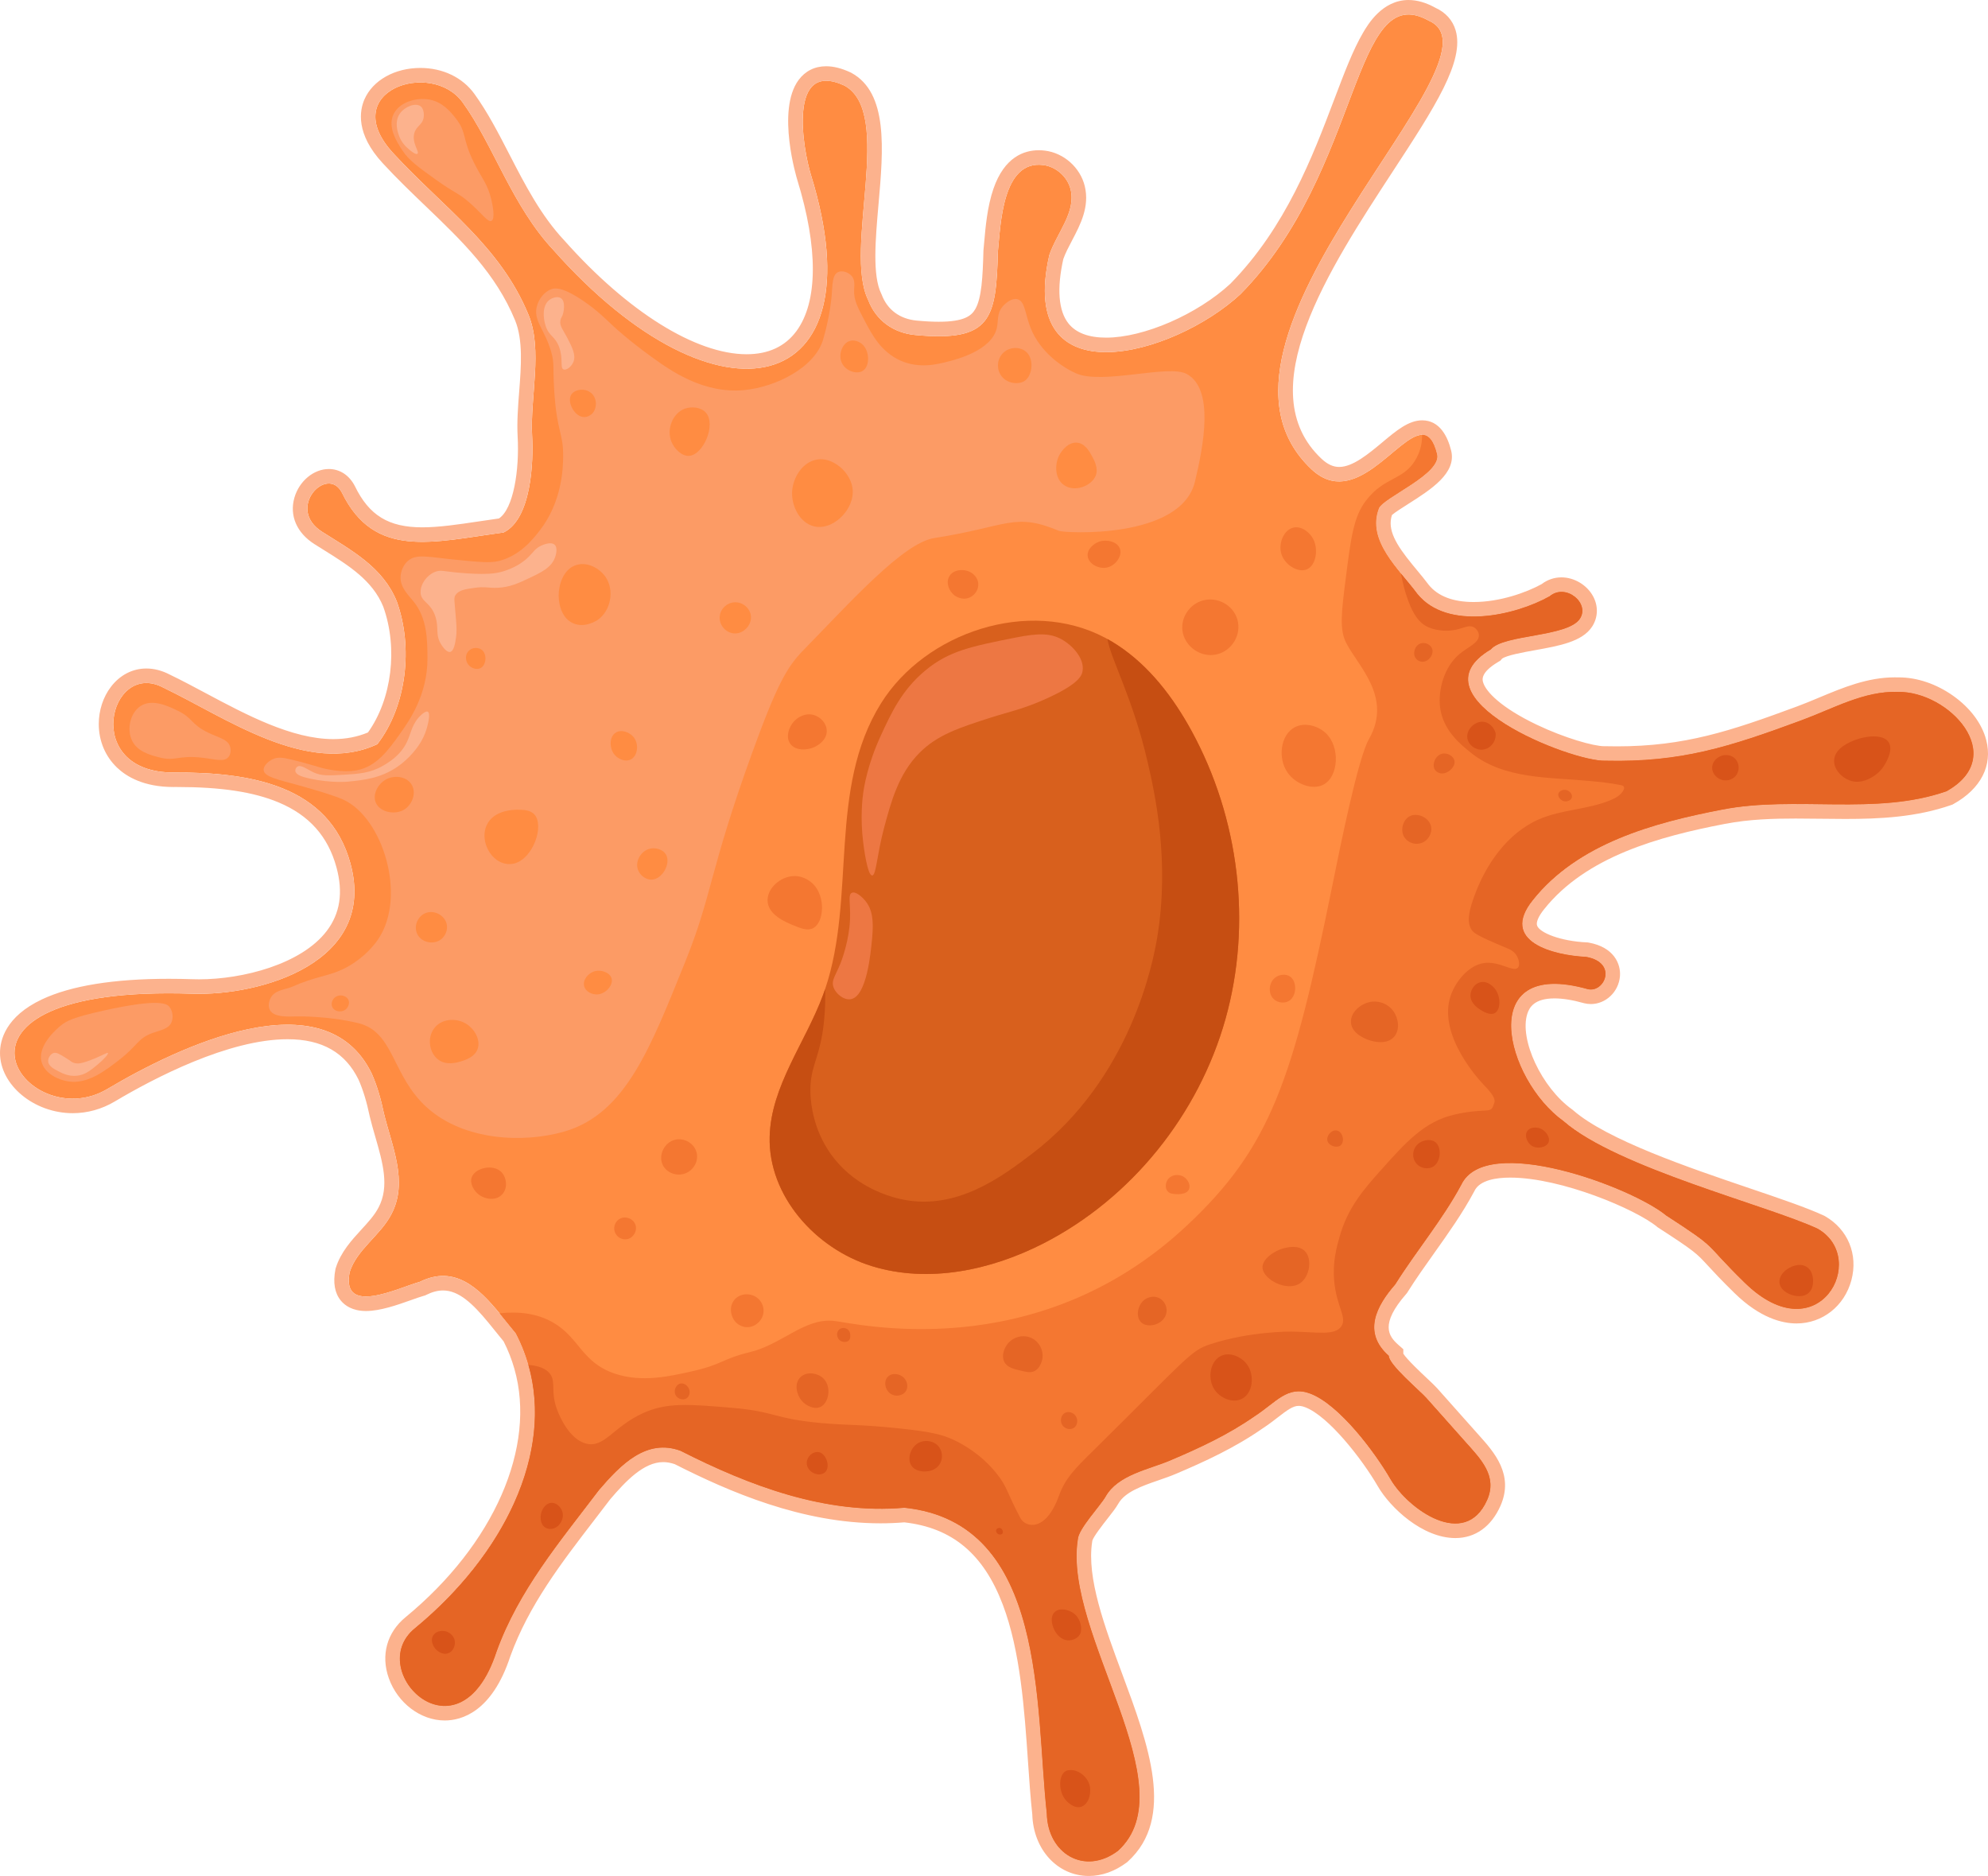 <?xml version="1.0" encoding="UTF-8"?>
<svg id="Capa_2" xmlns="http://www.w3.org/2000/svg" viewBox="0 0 867.606 818.655">
  <defs>
    <style>
      .cls-1 {
        fill: #f47731;
      }

      .cls-2 {
        fill: #d85319;
      }

      .cls-3 {
        fill: #fcb28d;
      }

      .cls-4 {
        fill: #ed7743;
      }

      .cls-5 {
        fill: #ff8c42;
      }

      .cls-6 {
        fill: #fc9b65;
      }

      .cls-7 {
        fill: #c64e12;
      }

      .cls-8 {
        fill: #e56525;
      }

      .cls-9 {
        fill: #d8601d;
      }
    </style>
  </defs>
  <g id="Capa_1-2" data-name="Capa_1">
    <g>
      <g>
        <path class="cls-5" d="M849.48,345.312c-31,10.82-65.84,1.75-97.9,8-29.76,5.71-62.92,14.71-82.62,39.48-14.65,18.18,9.09,24.1,23.29,24.78,13.97,2.52,7.99,15.9.65,14.08-49.56-13.94-35.97,39.42-10.5,57.63,23.2,20.28,89.16,36.76,110.93,46.94,22.7,13.05.2,54.96-31.9,23.56-19.03-18.61-10.41-13.88-34.26-29.34-15.05-12.42-78.66-36.14-89.43-13.41-8.15,15.22-19.65,28.85-28.82,43.47-8.29,9.5-14.31,21.02-2.82,31.14,0,3.9,13.55,15.22,16.37,18.38,5.74,6.45,11.48,12.91,17.22,19.36,6.51,7.31,13.99,14.75,9.33,25.23-9.73,21.86-34.66,3.92-42.25-9.22-6.63-11.47-22.25-32.49-35.05-37.26-9.85-3.64-14.78,3.84-24.15,9.9-11.46,8.02-24.08,13.89-36.9,19.32-9.27,3.94-22.81,6.24-28.16,15.76-2.27,4.03-11.96,14.15-12.13,18.77-6.43,41.12,48.18,107.91,17.54,135.81-14.6,10.97-30.74,1.22-31.09-16.35-5.16-46.36.4-126.86-62.12-133.37-34.31,3.04-67.56-9.54-97.72-24.85-14.84-5.44-26.01,5.93-35.57,17.11-17.15,22.62-34.99,43.67-44.7,70.49-16.34,50.03-58.29,8.29-35.67-10.14,38.98-32.1,60.53-76.51,49.53-114.97-1.33-4.69-3.15-9.3-5.49-13.78-2.29-2.73-4.63-5.74-7.08-8.71-9.04-10.96-19.57-21.25-34.75-13.75-9.48,2.63-34.4,15.14-30.67-4.2,3.16-9.97,13.42-16.01,18.22-25.3,7.52-14.22.12-29.91-3.29-44.14-1.21-5.82-2.87-11.77-5.28-17.2-20.53-42.44-84.65-11.58-115.42,6.72-35.83,21.32-84.36-45.67,37.24-41.6,29.36.98,80.7-13.39,68.88-56.84-9.3-34.15-43.59-39.86-77.06-39.7-40.63.2-28.11-49.49-4.61-37.05,27.03,12.92,62.97,38.87,93.4,24.7,12.9-16.73,15.67-42.5,8.5-62.28-6.03-14.94-19.56-22.15-32.55-30.38-16.16-10.22,2.24-29.4,8.59-17.13,14.22,29.19,39.74,21.54,70.56,17.4,12.19-5.91,13.09-31.01,12.46-42.2-.94-16.73,4.75-37.42-1.59-52.82-12.41-30.12-36.94-46.57-58.96-70.43-25.04-27.13,16.55-41.21,30.26-22.2,13.47,18.67,21.51,45.13,39.65,64.46,72.21,81.28,142.25,64.1,112.38-32.66-3.61-11.61-10.33-50.67,14.53-39.19,21.89,11.87-.56,71.4,10.42,93.63,3.43,8.96,11.03,14.35,20.56,15.24,33.28,3.1,35.23-7.05,36.04-36.55,1.17-11.51,1.89-39.82,19.72-37.64,5.66.69,10.67,5.16,12.02,10.7,2.4,9.94-6.02,18.91-9.31,28.6-14.35,63.08,54.18,44.19,83.41,17.07,53.28-54.09,48.6-138.26,82.24-119.33,37.14,16.1-111.32,139.25-51.22,195.74,18.98,17.84,37.66-15,48.24-15.04,2.79-.01,5.02,2.27,6.54,8.39,2.17,8.64-23.5,18.99-25.37,23.69-4.04,10.47,2.65,19.93,9.63,28.47,2.49,3.05,5.02,5.99,7.11,8.81,13.05,16.24,42.74,9.57,57.78,1.08,6.97-5.84,17.7,2.97,13.2,9.82-5.31,8.08-33.31,6.76-38.87,13.38-35.7,21.14,35.26,49.19,50.08,48.57,32.91.76,53.94-5.97,85.75-17.75,13.67-5.05,27.05-12.72,41.61-12.28,22.54-.51,48.93,28.06,21.4,43.38Z"/>
        <path class="cls-3" d="M614.722,6.332c2.652,0,5.58.865,8.877,2.72,37.14,16.1-111.32,139.25-51.22,195.74,4.053,3.81,8.094,5.309,12.044,5.309,14.546,0,27.875-20.317,36.196-20.349h.018c2.782,0,5.005,2.283,6.522,8.39,2.17,8.64-23.5,18.99-25.37,23.69-4.04,10.47,2.65,19.93,9.63,28.47,2.49,3.05,5.02,5.99,7.11,8.81,5.819,7.242,14.951,9.929,24.613,9.929,12.006,0,24.833-4.144,33.166-8.849,1.596-1.337,3.391-1.907,5.154-1.907,5.934,0,11.516,6.445,8.047,11.727-5.31,8.08-33.31,6.76-38.87,13.38-35.31,20.909,33.724,48.58,49.576,48.58.175,0,.342-.003.504-.01,1.683.039,3.337.058,4.961.058,30.13,0,50.606-6.631,80.789-17.808,13.292-4.91,26.311-12.298,40.406-12.298.401,0,.801.006,1.204.018.198-.005.399-.007.598-.007,22.405-.002,48.091,28.202,20.802,43.387-14.142,4.936-29.087,5.733-44.198,5.733-7.2,0-14.438-.181-21.648-.181-10.829,0-21.588.407-32.054,2.448-29.76,5.71-62.92,14.71-82.62,39.48-14.65,18.18,9.09,24.1,23.29,24.78,13.085,2.36,8.667,14.249,2.023,14.249-.449,0-.908-.054-1.373-.169-5.617-1.58-10.423-2.295-14.493-2.295-31.834-0-18.59,43.779,3.993,59.925,23.2,20.28,89.16,36.76,110.93,46.94,16.752,9.63,8.885,34.981-9.287,34.981-6.452,0-14.202-3.194-22.613-11.421-19.03-18.61-10.41-13.88-34.26-29.34-10.52-8.681-44.768-22.884-68.109-22.885-10.052-.001-18.079,2.633-21.321,9.475-8.15,15.22-19.65,28.85-28.82,43.47-8.29,9.5-14.31,21.02-2.82,31.14,0,3.9,13.55,15.22,16.37,18.38,5.74,6.45,11.48,12.91,17.22,19.36,6.51,7.31,13.99,14.75,9.33,25.23-3.298,7.41-8.345,10.248-13.869,10.248-10.772,0-23.364-10.782-28.381-19.468-6.63-11.47-22.25-32.49-35.05-37.26-1.796-.664-3.43-.958-4.956-.958-6.841-.001-11.532,5.903-19.194,10.858-11.46,8.02-24.08,13.89-36.9,19.32-9.27,3.94-22.81,6.24-28.16,15.76-2.27,4.03-11.96,14.15-12.13,18.77-6.43,41.12,48.18,107.91,17.54,135.81-4.25,3.193-8.631,4.631-12.714,4.631-9.945,0-18.128-8.525-18.376-20.981-5.16-46.36.4-126.86-62.12-133.37-3.482.309-6.96.456-10.419.456-30.615,0-60.203-11.55-87.301-25.306-2.638-.967-5.162-1.403-7.579-1.403-11.183-.001-20.13,9.32-27.991,18.513-17.15,22.62-34.99,43.67-44.7,70.49-5.701,17.454-14.521,23.74-22.627,23.74-15.128,0-27.772-21.88-13.043-33.88,38.98-32.1,60.53-76.51,49.53-114.97-1.33-4.69-3.15-9.3-5.49-13.78-2.29-2.73-4.63-5.74-7.08-8.71-6.888-8.35-14.642-16.312-24.657-16.313-3.13-0-6.479.777-10.093,2.563-5.515,1.53-16.259,6.405-23.544,6.405-5.237,0-8.686-2.517-7.126-10.605,3.16-9.97,13.42-16.01,18.22-25.3,7.52-14.22.12-29.91-3.29-44.14-1.21-5.82-2.87-11.77-5.28-17.2-7.583-15.677-21.12-21.352-36.721-21.353-26.634-.002-59.295,16.533-78.7,28.073-4.938,2.938-10.122,4.2-15.064,4.2-29.852,0-51.025-45.978,41.941-45.978,3.312,0,6.756.058,10.363.179.923.031,1.872.046,2.835.046,29.694,0,77.493-14.802,66.045-56.886-9.176-33.696-42.684-39.703-75.725-39.703-.446,0-.889.001-1.335.003-.079.001-.165.001-.244.001-35.843,0-29.951-39.05-11.745-39.05,2.286,0,4.763.614,7.379,1.999,21.51,10.281,48.662,28.814,74.19,28.814,6.551,0,12.996-1.221,19.21-4.114,12.9-16.73,15.67-42.5,8.5-62.28-6.03-14.94-19.56-22.15-32.55-30.38-12.464-7.883-4.367-21.097,2.901-21.097,2.155,0,4.237,1.161,5.689,3.967,8.263,16.961,20.343,21.485,35.059,21.485,10.61,0,22.589-2.35,35.501-4.085,12.19-5.91,13.09-31.01,12.46-42.2-.94-16.73,4.75-37.42-1.59-52.82-12.41-30.12-36.94-46.57-58.96-70.43-17.081-18.506-3.156-30.941,11.773-30.941,6.957,0,14.129,2.699,18.487,8.741,13.47,18.67,21.51,45.13,39.65,64.46,31.085,34.989,61.775,51.737,84.259,51.737,29.745,0,45.133-29.29,28.121-84.397-3.156-10.149-8.688-41.278,6.579-41.278,2.197,0,4.824.644,7.951,2.088,21.89,11.87-.56,71.4,10.42,93.63,3.43,8.96,11.03,14.35,20.56,15.24,3.792.353,7.181.534,10.204.534,23.508,0,25.118-10.946,25.835-37.085,1.127-11.086,1.837-37.759,17.82-37.759.611,0,1.244.039,1.9.119,5.66.69,10.67,5.16,12.02,10.7,2.4,9.94-6.02,18.91-9.31,28.6-7.102,31.22,6.102,42.363,24.792,42.363,19.072,0,43.855-11.596,58.618-25.294,48.057-48.788,48.962-122.05,73.363-122.05M614.722,0c-11.474,0-17.773,10.732-19.843,14.259-4.369,7.444-8.17,17.474-12.571,29.088-9.438,24.905-21.183,55.892-45.358,80.489-14.511,13.408-37.788,23.508-54.208,23.508-7.631,0-13.159-2.078-16.43-6.177-4.371-5.477-5.152-15.195-2.263-28.117.921-2.606,2.332-5.292,3.824-8.13,3.617-6.884,7.717-14.686,5.543-23.694-1.98-8.123-9.137-14.491-17.409-15.499-.898-.11-1.796-.166-2.666-.166-6.381,0-14.993,2.918-19.783,16.817-2.682,7.783-3.464,16.763-4.034,23.32-.105,1.211-.202,2.326-.302,3.314l-.024.233-.006.234c-.314,11.417-.773,20.535-3.539,25.377-1.647,2.882-4.721,5.55-15.966,5.55-2.806,0-5.952-.166-9.617-.507-7.32-.684-12.731-4.661-15.234-11.199l-.106-.276-.131-.265c-3.924-7.943-2.531-23.795-1.185-39.125,2.095-23.848,4.261-48.507-11.894-57.267l-.179-.097-.185-.085c-3.893-1.798-7.362-2.672-10.606-2.672-4.978,0-9.141,2.081-12.039,6.017-9.803,13.314-.68,43.173-.586,43.473,9.209,29.831,9.079,53.319-.37,66.124-4.926,6.676-12.229,10.061-21.705,10.061-22.198,0-51.927-18.546-79.525-49.61l-.057-.065-.059-.063c-10.156-10.822-17.118-24.324-23.851-37.382-4.898-9.499-9.525-18.472-15.281-26.45-5.21-7.224-13.82-11.368-23.622-11.368-11.176,0-20.75,5.374-24.392,13.691-2.134,4.875-3.938,14.978,7.967,27.877,6.288,6.813,12.756,13.015,19.011,19.013,15.591,14.95,30.316,29.071,38.748,49.534,3.531,8.577,2.647,20.059,1.791,31.163-.503,6.53-1.024,13.283-.668,19.6.815,14.482-1.788,31.523-8.172,35.731-2.996.412-5.936.852-8.791,1.279-8.897,1.331-17.3,2.587-24.677,2.587-14.656,0-23.164-5.194-29.367-17.926l-.034-.069-.035-.068c-2.43-4.696-6.553-7.388-11.312-7.388-6.614,0-12.933,5.245-15.026,12.471-2.266,7.823,1.002,15.415,8.741,20.309,1.29.817,2.588,1.627,3.885,2.435,11.031,6.875,21.452,13.37,26.136,24.86,6.502,18.058,3.741,40.353-6.671,54.896-4.678,1.95-9.643,2.9-15.125,2.9-18.104,0-38.05-10.646-55.648-20.038-5.495-2.933-10.688-5.704-15.701-8.105-3.389-1.772-6.827-2.671-10.22-2.671-6.054,0-11.555,2.842-15.489,8.002-3.417,4.481-5.299,10.251-5.299,16.247,0,7.341,2.83,14.087,7.968,18.996,4.045,3.864,11.589,8.47,24.564,8.47l.276-.001c.434-.002.868-.003,1.303-.003,19.306 0,33.404,2.137,44.368,6.725,13.319,5.574,21.578,14.834,25.248,28.31,3.003,11.038,1.602,20.147-4.283,27.846-11.051,14.459-36.596,21.045-55.653,21.045-.886,0-1.769-.014-2.624-.043-3.616-.121-7.174-.182-10.574-.182-24.097,0-42.717,3.013-55.342,8.956-15.97,7.517-18.355,17.88-18.355,23.388,0,14.009,14.839,26.299,31.756,26.299,6.376,0,12.705-1.76,18.302-5.091,17.07-10.152,49.575-27.185,75.461-27.183,15.048.001,25.182,5.787,30.976,17.686,1.953,4.424,3.532,9.602,4.826,15.825l.019.094.022.093c.708,2.953,1.577,5.958,2.417,8.864,3.225,11.155,6.272,21.691,1.433,30.841l-.014.027-.014.027c-1.728,3.345-4.53,6.4-7.497,9.634-4.192,4.57-8.944,9.75-11.133,16.659l-.112.352-.07.362c-1.112,5.767-.309,10.347,2.387,13.613,1.704,2.063,4.987,4.523,10.957,4.523,6.267,0,13.753-2.661,19.767-4.799,2.102-.747,4.088-1.453,5.469-1.836l.576-.16.536-.265c2.598-1.284,4.982-1.908,7.288-1.907,6.82.001,12.837,5.601,19.773,14.01,1.081,1.311,2.141,2.629,3.184,3.928,1.14,1.419,2.314,2.881,3.474,4.276,1.956,3.838,3.538,7.867,4.705,11.984,9.742,34.063-8.889,76.59-47.463,108.355-8.161,6.649-10.916,16.623-7.345,26.659,3.863,10.857,13.902,18.441,24.414,18.441,7.26,0,20.622-3.639,28.613-28.006,8.106-22.336,22.127-40.564,36.968-59.859,2.189-2.845,4.451-5.787,6.677-8.722,6.716-7.844,14.581-16.158,23.059-16.157,1.665 0,3.328.295,5.073.9,23.799,12.058,55.446,25.81,89.808,25.81,3.468,0,6.945-.143,10.348-.427,20.916,2.36,34.583,13.772,42.981,35.869,7.7,20.261,9.46,45.904,11.012,68.528.563,8.202,1.095,15.956,1.875,23.039.439,15.349,11.012,26.886,24.699,26.886,5.668,0,11.38-2.04,16.518-5.9l.239-.179.221-.201c20.898-19.029,9.033-50.997-2.442-81.913-7.649-20.608-15.558-41.917-13.105-57.6l.058-.371.005-.134c.594-1.948,4.652-7.123,6.623-9.635,1.988-2.535,3.704-4.724,4.706-6.502,2.909-5.176,10.366-7.752,17.578-10.244,2.53-.874,5.146-1.778,7.541-2.796,12.506-5.297,25.765-11.376,37.961-19.895,2.485-1.614,4.656-3.295,6.575-4.78,4.125-3.192,6.58-4.999,9.08-4.998.83 0,1.733.185,2.762.566,10.278,3.83,25.033,22.846,31.763,34.489,5.428,9.396,19.523,22.631,33.863,22.631,8.654,0,15.634-4.974,19.654-14.005,6.074-13.661-2.832-23.59-9.334-30.841-.352-.393-.703-.784-1.052-1.175-2.907-3.267-5.816-6.538-8.725-9.809l-8.494-9.549c-.941-1.054-2.493-2.513-4.458-4.359-2.46-2.311-8.764-8.234-10.31-10.73v-1.943l-2.147-1.891c-4.374-3.853-8.079-9.065,3.406-22.225l.328-.376.265-.423c3.605-5.748,7.705-11.514,11.669-17.09,6.057-8.519,12.32-17.327,17.369-26.756l.073-.137.067-.141c2.293-4.839,9.748-5.854,15.598-5.854,22.392.002,54.956,13.908,64.079,21.437l.281.232.305.198c15.85,10.274,16.615,11.105,21.592,16.509,2.414,2.621,5.719,6.21,11.685,12.045,11.175,10.931,20.872,13.226,27.04,13.226,11.306,0,20.928-7.593,23.945-18.895,2.994-11.215-1.521-22.17-11.502-27.908l-.232-.133-.242-.113c-7.324-3.425-18.994-7.383-32.507-11.966-26.229-8.896-62.151-21.08-76.938-34.006l-.233-.204-.252-.18c-13.262-9.482-23.119-30.541-19.531-41.73.924-2.882,3.159-6.713,11.855-6.713,3.622 0,7.922.693,12.778,2.059l.095.027.096.024c.952.236,1.927.356,2.897.356,6.516,0,12.092-5.28,12.695-12.021.501-5.602-2.758-12.837-13.593-14.792l-.408-.073-.414-.02c-11.648-.558-20.318-4.151-21.671-7.161-.658-1.464.439-4.133,3.008-7.321,18.28-22.984,50.132-31.718,78.882-37.235,10.555-2.058,21.523-2.334,30.861-2.334,3.566,0,7.219.046,10.752.09,3.568.045,7.258.091,10.896.091,14.982,0,30.959-.737,46.285-6.086l.515-.18.477-.265c11.947-6.648,17.149-16.823,14.27-27.914-1.862-7.176-6.989-14.033-14.436-19.307-7.312-5.179-15.734-8.031-23.714-8.031-.193,0-.384.002-.573.005-.411-.011-.821-.016-1.231-.016-11.863,0-22.592,4.484-32.969,8.82-3.318,1.387-6.453,2.696-9.631,3.871-29.263,10.837-49.153,17.416-78.595,17.416-1.575,0-3.195-.019-4.814-.057l-.206-.005-.206.009c-.076.003-.155.004-.238.004-4.755,0-17.423-3.599-29.598-9.413-15.527-7.415-22.265-14.458-23.392-18.576-.284-1.038-1.15-4.198,6.64-8.811l.928-.55.654-.779c1.679-1.494,9.607-2.913,14.352-3.763,10.642-1.905,20.693-3.704,25.001-10.259,2.622-3.99,2.799-8.944.474-13.252-2.674-4.955-8.225-8.285-13.813-8.285-3.165,0-6.155,1.022-8.69,2.961-6.639,3.65-18.195,7.795-29.63,7.795-8.972,0-15.568-2.515-19.607-7.476-1.591-2.138-3.406-4.33-5.163-6.45-.679-.82-1.365-1.648-2.049-2.485-7.156-8.755-10.928-15.153-8.855-21.544,1.188-1.086,4.526-3.204,7.02-4.785,9.979-6.33,21.289-13.504,18.812-23.368-1.491-6.004-4.902-13.18-12.663-13.18-5.905.022-11.182,4.433-17.292,9.541-6.061,5.066-12.93,10.808-18.922,10.808-2.616,0-5.137-1.175-7.707-3.591-31.467-29.577,3.241-82.697,31.129-125.38,18.259-27.946,31.452-48.137,27.398-61.648-1.312-4.374-4.355-7.745-8.81-9.768-4.122-2.276-7.956-3.382-11.711-3.382h0Z"/>
      </g>
      <path class="cls-9" d="M534.83,444.682c-11.7,41.63-40.95,78.21-79.44,97.92-22.97,11.75-50.17,17.52-74.84,9.94-24.66-7.57-45.35-30.76-44.65-56.55.6-22.16,15.6-40.99,23.29-61.78.32-.85.62-1.71.91-2.57,13.63-40.24,1.1-87.4,24.38-124.7,19.38-31.05,64.61-46.18,97.69-28.69.38.2.75.4,1.12.61,1.56.86,3.07,1.77,4.55,2.75,13.8,9.08,24.26,22.83,32.22,37.42,20.71,37.96,26.47,84.02,14.77,125.65Z"/>
      <path class="cls-6" d="M517.881,163.183c-7.954-4.287-36.731,4.822-48.287-.261-5.762-2.534-15.563-9.074-19.826-19.826-2.38-6.002-2.383-11.674-5.739-12.522-2.391-.604-5.142,1.578-6.522,3.261-2.608,3.18-1.682,6.242-2.543,9.587-2.444,9.488-17.233,13.323-20.935,14.283-4.891,1.268-12.852,3.333-21.131-.391-8.358-3.76-12.345-11.307-15.261-16.826-3.339-6.321-5.009-9.481-4.891-13.696.058-2.083.516-4.419-.978-6.261-1.396-1.72-4.221-2.67-6.065-1.761-2.49,1.228-2.384,5.447-2.739,10.174,0,0-.65,8.658-3.717,19.174-3.592,12.313-20.727,20.794-34.435,22.109-17.87,1.714-32.169-8.536-39.913-14.087-10.353-7.421-16.956-13.565-16.956-13.565-3.723-3.464-7.176-7.051-13.304-11.217-9.174-6.238-12.418-5.668-13.826-5.217-3.297,1.056-5.699,4.399-6.522,7.565-1.637,6.298,3.468,10,6.261,19.826,1.482,5.214.662,6.345,1.304,16.696,1.151,18.565,4.005,18.445,3.913,28.956-.044,4.961-.377,19.823-10.435,32.609-2.826,3.593-8.468,10.765-17.739,13.043-3.674.903-8.537.428-18.261-.522-12.646-1.235-17.663-2.821-21.391.522-2.869,2.572-3.111,6.389-3.13,6.783-.233,4.789,3.498,8.148,5.739,10.957,5.873,7.359,5.94,16.476,6,24.522.119,16.143-8.118,27.689-12,33.13-5.038,7.062-10.152,14.23-18.783,15.913-6.508,1.269-14.23-.733-15.391-1.044-2.636-.705-6.436-2.023-13.304-3.652-3.358-.796-5.874-1.293-8.348,0-1.59.831-3.886,2.78-3.652,4.696.355,2.903,6.322,4.072,15.13,6.522,2.92.812,14.925,4.151,19.565,6.261,17.282,7.858,27.831,42.053,15.391,60.783-2.988,4.498-8.53,9.954-15.652,13.304-6.636,3.122-11.668,3.016-22.109,7.63-2.649,1.171-7.296,1.292-9.196,4.696-.822,1.474-1.342,3.766-.391,5.478,1.787,3.216,7.901,2.83,11.739,2.739 0,0,13.383-.318,26.804,2.935,15.74,3.814,14.567,22.92,29.935,36.783,16.291,14.696,42.387,15.577,59.87,10.565,26.808-7.686,37.675-36.49,52.826-73.957,12.005-29.686,10.389-39.321,29.348-91.565,10.856-29.916,15.243-37.385,22.304-44.609,20.902-21.382,43.579-46.805,57.13-48.913,32.058-4.987,34.826-11.348,54.391-3.13,2.298.965,53.282,3.88,59.357-21.522,3.774-15.782,8.5-40.416-3.635-46.956Z"/>
      <path class="cls-1" d="M849.48,345.312c-31,10.82-65.84,1.75-97.9,8-29.76,5.71-62.92,14.71-82.62,39.48-14.65,18.18,9.09,24.1,23.29,24.78,13.97,2.52,7.99,15.9.65,14.08-49.56-13.94-35.97,39.42-10.5,57.63,23.2,20.28,89.16,36.76,110.93,46.94,22.7,13.05.2,54.96-31.9,23.56-19.03-18.61-10.41-13.88-34.26-29.34-15.05-12.42-78.66-36.14-89.43-13.41-8.15,15.22-19.65,28.85-28.82,43.47-8.29,9.5-14.31,21.02-2.82,31.14,0,3.9,13.55,15.22,16.37,18.38,5.74,6.45,11.48,12.91,17.22,19.36,6.51,7.31,13.99,14.75,9.33,25.23-9.73,21.86-34.66,3.92-42.25-9.22-6.63-11.47-22.25-32.49-35.05-37.26-9.85-3.64-14.78,3.84-24.15,9.9-11.46,8.02-24.08,13.89-36.9,19.32-9.27,3.94-22.81,6.24-28.16,15.76-2.27,4.03-11.96,14.15-12.13,18.77-6.43,41.12,48.18,107.91,17.54,135.81-14.6,10.97-30.74,1.22-31.09-16.35-5.16-46.36.4-126.86-62.12-133.37-34.31,3.04-67.56-9.54-97.72-24.85-14.84-5.44-26.01,5.93-35.57,17.11-17.15,22.62-34.99,43.67-44.7,70.49-16.34,50.03-58.29,8.29-35.67-10.14,43.74-36.02,65.53-87.53,44.04-128.75-2.29-2.73-4.63-5.74-7.08-8.71,8.12-.9,16.32-.08,23.45,4.06,11.51,6.68,12.36,17.44,27,22.31,11.74,3.89,23.74,1.16,34.05-1.18,12.6-2.86,13.1-5.47,24.65-8.22,13.89-3.3,23.795-14.832,36.495-13.692,8.777.787,87.886,20.592,154.227-41.478,36.528-34.176,46.304-63.197,63.626-148.696,3.308-16.327,11.113-55.252,15.913-63.652,10.435-18.261-4.741-31.862-9.911-42.002-2.96-5.8-2.1-13.16-.26-27.65,2.31-18.24,3.47-27.36,8.87-34.43,8.3-10.9,16.88-8.62,22.17-18.79,1.85-3.55,2.39-6.88,2.33-9.95,2.79-.01,5.02,2.27,6.54,8.39,2.17,8.64-23.5,18.99-25.37,23.69-5.48,14.21,8.8,26.55,16.74,37.28,13.05,16.24,42.74,9.57,57.78,1.08,6.97-5.84,17.7,2.97,13.2,9.82-5.31,8.08-33.31,6.76-38.87,13.38-35.7,21.14,35.26,49.19,50.08,48.57,32.91.76,53.94-5.97,85.75-17.75,13.67-5.05,27.05-12.72,41.61-12.28,22.54-.51,48.93,28.06,21.4,43.38Z"/>
      <path class="cls-7" d="M534.83,444.682c-11.7,41.63-40.95,78.21-79.44,97.92-22.97,11.75-50.17,17.52-74.84,9.94-24.66-7.57-45.35-30.76-44.65-56.55.6-22.16,15.6-40.99,23.29-61.78.32-.85.62-1.71.91-2.57.24,6.58-.27,13.73-1.17,19.28-1.97,12.1-5.69,15.62-5.22,26.61.17,3.98,1.17,15.25,8.87,26.09,9.14,12.86,22.75,18.06,31.31,19.82,23.73,4.88,43.51-10.1,56.34-19.82,43.48-32.94,53.09-84.29,54.79-94.44,5.56-33.37-.95-62.74-4.18-76.69-6.43-27.84-15.99-44.65-17.55-53.63,1.56.86,3.07,1.77,4.55,2.75,13.8,9.08,24.26,22.83,32.22,37.42,20.71,37.96,26.47,84.02,14.77,125.65Z"/>
      <path class="cls-4" d="M376.725,346.053c.337-2.428,1.816-12.269,7.565-24.783,4.669-10.162,9.249-20.131,19.565-28.696,10.298-8.55,20.039-10.491,39.391-14.348,9.797-1.952,15.148-1.964,20.087.783,4.771,2.653,10.012,8.353,9.131,13.826-.347,2.154-1.861,5.629-15.131,11.739-10.684,4.919-16.967,6.011-25.044,8.609-13.587,4.369-23.175,7.452-31.044,15.391-9.108,9.189-12.356,21.294-15.391,32.609-3.191,11.894-3.439,20.864-5.217,20.87-2.108.006-3.692-12.591-3.913-14.348-1.391-11.062-.282-19.623,0-21.652Z"/>
      <path class="cls-8" d="M849.48,345.312c-31,10.82-65.84,1.75-97.9,8-29.76,5.71-62.92,14.71-82.62,39.48-14.65,18.18,9.09,24.1,23.29,24.78,13.97,2.52,7.99,15.9.65,14.08-49.56-13.94-35.97,39.42-10.5,57.63,23.2,20.28,89.16,36.76,110.93,46.94,22.7,13.05.2,54.96-31.9,23.56-19.03-18.61-10.41-13.88-34.26-29.34-15.05-12.42-78.66-36.14-89.43-13.41-8.15,15.22-19.65,28.85-28.82,43.47-8.29,9.5-14.31,21.02-2.82,31.14,0,3.9,13.55,15.22,16.37,18.38,5.74,6.45,11.48,12.91,17.22,19.36,6.51,7.31,13.99,14.75,9.33,25.23-9.73,21.86-34.66,3.92-42.25-9.22-6.63-11.47-22.25-32.49-35.05-37.26-9.85-3.64-14.78,3.84-24.15,9.9-11.46,8.02-24.08,13.89-36.9,19.32-9.27,3.94-22.81,6.24-28.16,15.76-2.27,4.03-11.96,14.15-12.13,18.77-6.43,41.12,48.18,107.91,17.54,135.81-14.6,10.97-30.74,1.22-31.09-16.35-5.16-46.36.4-126.86-62.12-133.37-34.31,3.04-67.56-9.54-97.72-24.85-14.84-5.44-26.01,5.93-35.57,17.11-17.15,22.62-34.99,43.67-44.7,70.49-16.34,50.03-58.29,8.29-35.67-10.14,38.98-32.1,60.53-76.51,49.53-114.97,4.46.38,8,1.65,9.71,4.27,2.38,3.65-.22,7.78,3.13,16.04.77,1.9,4.98,12.28,12.52,14.09,7.88,1.89,11.73-7.42,24.65-13.31,10.39-4.73,19.84-3.94,38.74-2.35,19.31,1.63,18.1,4.76,39.13,6.66,11.65,1.05,16.4.49,34.05,2.34,13.74,1.45,18.58,2.61,23.87,5.09,3.65,1.72,11.86,6.11,18.78,14.87,4.49,5.69,4.09,7.7,10.17,19.18,2.19,4.12,11.06,6.29,16.83-9.79,2.73-7.6,7.13-11.9,14.09-18.78,42.51-42.02,43.38-44.52,52.04-47.35,17.39-5.68,35.22-5.48,35.22-5.48,11.01.13,19.09,1.97,21.91-2.34,2.55-3.91-2.1-8.42-3.13-19.57-.79-8.49,1.07-15.03,2.35-19.56,3.58-12.64,10.53-20.61,18-28.96,10.85-12.14,18.99-21.26,32.09-24.26,12.67-2.91,15.731-.483,16.821-3.523.83-2.32,2.169-3.127-4.301-9.787-.94-.96-20.21-21.26-14.09-38.74,2.07-5.89,7.58-13.07,14.48-14.08,6.81-1,12.96,4.29,14.87,1.95,1.01-1.24.24-3.92-.78-5.47-1.15-1.74-2.85-2.46-3.53-2.74-9.44-4-14.19-6.03-15.65-7.83-3.08-3.79-.81-10.41.78-14.87,4.954-13.898,14.414-27.71,28.328-33.782,9.896-4.318,21.264-4.19,31.227-8.35,2.244-.937,4.532-2.215,5.641-4.38.231-.451.401-1.002.166-1.45-.247-.469-.829-.63-1.348-.737-4.551-.942-9.189-1.383-13.816-1.822-17.503-1.663-37.031-.679-51.497-12.22-4.54-3.62-12.38-9.88-13.57-20.08-.85-7.4,1.74-17.35,8.35-22.96,3.72-3.16,8.76-4.97,8.61-8.35-.06-1.38-.97-2.72-2.09-3.39-2.16-1.3-4.52.3-8.08,1.04-4.88,1.02-9.62-.03-12.26-1.3-3.79-1.81-6.19-5.45-8.35-11.22-1.52-4.05-2.55-8.16-3.22-12.01,2.49,3.05,5.02,5.99,7.11,8.81,13.05,16.24,42.74,9.57,57.78,1.08,6.97-5.84,17.7,2.97,13.2,9.82-5.31,8.08-33.31,6.76-38.87,13.38-35.7,21.14,35.26,49.19,50.08,48.57,32.91.76,53.94-5.97,85.75-17.75,13.67-5.05,27.05-12.72,41.61-12.28,22.54-.51,48.93,28.06,21.4,43.38Z"/>
      <path class="cls-6" d="M205.073,88.574c-5.185-4.579-5.982-3.819-14.87-10.174-7.822-5.593-11.79-8.477-14.609-12.783-2.3-3.513-6.526-9.968-3.913-15.652,2.502-5.443,10.05-7.519,15.652-6.522,5.862,1.043,9.341,5.407,11.478,8.087,5.053,6.337,2.701,8.741,8.087,19.565,3.378,6.79,5.957,9.167,7.565,16.174.305,1.329,1.888,8.226,0,9.13-1.517.727-3.969-3.038-9.391-7.826Z"/>
      <path class="cls-6" d="M100.399,325.77c-1.008-3.166-4.779-3.737-9.587-6.065-7.638-3.698-6.452-6.289-13.304-9.587-4.158-2.001-11.133-5.358-16.239-1.956-4.396,2.928-6.008,9.93-3.717,14.87,2.287,4.933,7.811,6.395,11.739,7.435,7.422,1.964,8.242-1.042,18.978.196,5.687.656,9.426,1.957,11.348-.196,1.108-1.241,1.251-3.226.783-4.696Z"/>
      <path class="cls-6" d="M73.986,439.444c-1.043-1.341-4.074-3.917-28.761,1.565-13.456,2.988-16.252,4.574-18.587,6.457-1.085.874-10.727,8.648-8.413,16.239,1.49,4.887,7.283,7.562,11.543,8.217,8.491,1.306,16.097-4.608,22.5-9.587,7.804-6.068,7.829-9.174,14.283-11.543,3.388-1.244,6.88-1.672,8.217-4.5.953-2.014.68-4.967-.783-6.848Z"/>
      <path class="cls-4" d="M371.768,389.618c-2.071.938-.08,5.95-1.044,14.87-.928,8.585-3.913,15.913-3.913,15.913-2.182,5.355-4.003,7.31-3.131,10.174.926,3.039,4.537,5.952,7.565,5.478,7.018-1.097,8.763-20.043,9.391-26.87.689-7.481.074-12.223-2.87-15.913-1.5-1.88-4.337-4.405-6-3.652Z"/>
      <path class="cls-5" d="M225.942,353.357c-1.28-.008-10.444-.066-13.565,6.783-2.758,6.051.858,13.858,6.261,16.174.859.368,3.101,1.171,5.739.522,8.225-2.025,13.287-16.441,8.87-21.391-1.831-2.052-4.93-2.072-7.304-2.087Z"/>
      <path class="cls-5" d="M290.638,372.922c-1.26-2.163-4.288-3.121-6.783-2.609-3.929.807-6.766,5.311-5.478,9.13.859,2.547,3.455,4.504,6,4.435,4.681-.128,8.513-7.09,6.261-10.957Z"/>
      <path class="cls-5" d="M276.812,322.053c-1.764-2.548-5.607-3.9-8.087-2.348-2.88,1.802-2.862,6.855-.522,9.652,1.594,1.905,4.677,3.258,7.043,2.087,2.982-1.476,3.651-6.378,1.565-9.391Z"/>
      <path class="cls-5" d="M264.16,251.618c-2.52-3.543-7.615-6.53-12.522-5.087-6.058,1.782-7.822,9.141-7.826,13.304-.001,1.09.116,9.375,6.261,12.13,5.314,2.383,10.681-1.367,10.956-1.565,5.516-3.984,7.303-12.918,3.131-18.783Z"/>
      <path class="cls-5" d="M210.16,283.509c-1.519-1.091-4.118-1.054-5.674.587-1.629,1.72-1.373,4.419,0,6.065,1.314,1.574,3.679,2.22,5.283,1.37,2.523-1.337,2.889-6.227.391-8.022Z"/>
      <path class="cls-5" d="M308.116,180.139c-2.101-2.451-6.186-2.848-9.13-1.826-5.415,1.879-8.155,8.961-6,14.348,1.248,3.12,4.485,6.537,7.826,6.261,6.185-.51,11.751-13.594,7.304-18.783Z"/>
      <path class="cls-5" d="M367.633,204.686c-.694-.672-5.217-5.045-10.975-4.163-6.465.991-10.781,8.04-10.975,14.381-.186,6.089,3.377,13.217,9.461,14.759,8.03,2.036,16.88-6.563,17.03-14.759.102-5.61-3.897-9.595-4.541-10.218Z"/>
      <path class="cls-5" d="M327.681,268.574c-.462-3.189-3.481-5.884-7.043-5.739-3.345.136-6.141,2.734-6.522,6-.441,3.779,2.498,7.182,6,7.565,4.249.465,8.171-3.646,7.565-7.826Z"/>
      <path class="cls-5" d="M258.029,171.531c-2.729-2.364-7.084-1.618-8.609.522-2.164,3.036,1.036,9.347,4.957,9.913,2.147.31,3.806-1.204,3.913-1.304,2.263-2.129,2.557-6.69-.261-9.13Z"/>
      <path class="cls-5" d="M179.638,342.4c-2.131-3.534-6.937-4.01-10.174-2.739-4.198,1.648-7.066,6.748-5.478,10.565,1.791,4.307,8.743,5.749,12.913,2.739,3.011-2.173,4.932-6.928,2.739-10.565Z"/>
      <path class="cls-5" d="M208.464,457.705c1.461-4.186-1.728-9.402-6-11.478-3.923-1.907-9.873-1.709-13.043,2.609-3.222,4.388-1.902,10.753,1.826,13.565,3.573,2.696,8.242,1.287,9.913.783,1.745-.526,6.027-1.818,7.304-5.478Z"/>
      <path class="cls-5" d="M266.899,426.922c-.772-2.569-4.757-4.056-7.826-2.935-2.485.908-4.883,3.714-4.109,6.457.684,2.423,3.511,3.612,5.674,3.522,3.693-.153,7.145-4.101,6.261-7.043Z"/>
      <path class="cls-5" d="M194.899,403.053c-.988-3.764-5.6-6.182-9.391-4.5-3.268,1.45-4.94,5.507-3.522,8.804,1.635,3.802,6.69,4.992,9.978,2.935,2.349-1.469,3.653-4.503,2.935-7.239Z"/>
      <path class="cls-5" d="M152.051,436.313c-.516-1.135-1.655-1.552-1.956-1.663-1.414-.518-3.373-.263-4.5,1.174-.784,1-1.16,2.566-.489,3.815.969,1.805,3.745,2.245,5.478,1.076,1.365-.921,2.156-2.889,1.467-4.402Z"/>
      <path class="cls-5" d="M476.638,199.183c-1.069-1.985-3.042-5.65-6.522-6-3.705-.373-6.831,3.241-8.087,6-1.689,3.71-1.736,9.692,2.348,12.522,4.728,3.276,12.089.316,13.826-4.174,1.225-3.166-.574-6.506-1.565-8.348Z"/>
      <path class="cls-5" d="M447.16,153.009c-2.534-1.693-6.469-1.606-9.13.783-2.665,2.392-3.217,6.339-1.565,9.391,1.802,3.33,5.575,4.394,8.348,3.913.611-.106,1.642-.296,2.609-1.044,3.267-2.523,4.132-10.108-.261-13.043Z"/>
      <path class="cls-5" d="M376.203,150.139c-1.3-1.11-3.485-1.996-5.478-1.304-3.294,1.144-5.133,6.278-3.13,9.913,1.795,3.257,6.317,4.665,8.87,3.13,3.313-1.991,3.137-8.837-.261-11.739Z"/>
      <path class="cls-1" d="M540.029,270.4c-1.85-6.54-8.895-10.1-15.131-8.348-5.689,1.599-9.542,7.292-8.869,13.043.815,6.968,8.059,12.183,15.13,10.435,6.442-1.593,10.753-8.473,8.87-15.13Z"/>
      <path class="cls-1" d="M578.638,319.966c-3.317-3.152-9.126-4.934-13.565-2.609-6.259,3.278-7.55,13.54-3.13,19.826,3.515,5.001,10.839,7.763,15.652,5.217,6.608-3.495,7.38-16.412,1.044-22.435Z"/>
      <path class="cls-1" d="M572.638,234.4c-1.511-2.312-4.74-4.896-8.087-4.174-4.197.905-6.53,6.568-5.478,10.957,1.248,5.205,7.325,8.896,11.217,7.304,4.217-1.724,5.379-9.447,2.348-14.087Z"/>
      <path class="cls-1" d="M488.768,239.487c-1.078-3.097-5.693-4.234-9-3.13-2.506.837-5.365,3.329-5.087,6.261.319,3.367,4.627,5.748,8.217,5.087,3.872-.713,6.997-4.98,5.87-8.217Z"/>
      <path class="cls-1" d="M426.942,254.748c-.19-3.046-2.784-4.681-3.131-4.891-2.915-1.77-7.813-1.499-9.587,1.761-1.516,2.786-.028,6.428,2.348,8.217.266.2,3.192,2.327,6.457.978,2.358-.974,4.078-3.424,3.913-6.065Z"/>
      <path class="cls-1" d="M360.812,318.922c-.043-3.343-2.714-5.961-5.478-6.848-3.676-1.179-7.165.816-9,2.935-1.97,2.273-3.529,6.412-1.565,9.391,2.237,3.394,7.584,3.068,10.761,1.565,1.075-.509,5.338-2.778,5.283-7.043Z"/>
      <path class="cls-1" d="M354.942,405.009c4.676-2.562,5.452-13.571,0-19.174-.453-.466-3.73-3.727-8.609-3.522-5.754.242-11.366,5.207-11.348,10.565.021,6.298,7.808,9.501,11.348,10.957,3.07,1.263,6.141,2.526,8.609,1.174Z"/>
      <path class="cls-1" d="M304.073,503.226c-.909-4.275-5.446-6.773-9.391-5.87-4.695,1.075-7.474,6.721-5.478,10.957,1.561,3.313,5.709,5.053,9.391,3.913,3.723-1.153,6.318-5.049,5.478-9Z"/>
      <path class="cls-1" d="M218.768,511.444c-3.633-3.661-11.486-1.738-12.913,2.348-.944,2.703,1.001,6.132,3.522,7.826,2.617,1.759,7.113,2.491,9.783-.391,2.634-2.843,1.894-7.48-.391-9.783Z"/>
      <path class="cls-1" d="M277.268,534.335c-.98-2.559-4.199-3.797-6.652-2.543-1.98,1.012-3.044,3.433-2.348,5.674.719,2.313,3.083,3.686,5.283,3.326,2.834-.464,4.772-3.703,3.717-6.457Z"/>
      <path class="cls-1" d="M333.225,572.487c.183-2.48-1.018-4.871-2.935-6.261-2.762-2.002-7.064-1.964-9.587.783-2.869,3.124-1.818,7.987.783,10.37.231.211,2.319,2.063,5.283,1.761,3.294-.336,6.2-3.183,6.457-6.652Z"/>
      <path class="cls-1" d="M518.899,519.009c.829-1.881-.533-4.365-2.348-5.478-2.123-1.302-5.251-.961-6.783,1.044-1.093,1.431-1.427,3.782-.261,5.217.943,1.161,2.477,1.242,3.652,1.304,1.004.053,4.709.249,5.739-2.087Z"/>
      <path class="cls-1" d="M562.464,436.835c3.496-2.038,3.729-8.528.522-10.696-1.869-1.263-4.703-.922-6.522.522-2.794,2.218-3.141,6.994-.522,9.391,1.75,1.602,4.579,1.915,6.522.783Z"/>
      <path class="cls-8" d="M620.638,356.226c-.574-.248-3.158-1.271-5.478,0-2.939,1.61-4.3,6.269-2.087,9.391,1.521,2.146,4.437,3.152,7.043,2.348,3.15-.972,5.051-4.342,4.435-7.304-.615-2.954-3.471-4.244-3.913-4.435Z"/>
      <path class="cls-8" d="M634.725,331.835c-.487-1.931-3.043-3.412-5.282-2.935-3.006.64-4.553,4.618-3.326,6.848.817,1.486,2.618,1.745,2.739,1.761,2.969.382,6.564-2.923,5.87-5.674Z"/>
      <path class="cls-8" d="M624.942,282.922c-.735-1.718-2.99-2.741-4.891-2.152-2.541.787-3.601,4.192-2.348,6.261.682,1.127,2.034,1.83,3.326,1.761,2.598-.139,4.971-3.396,3.913-5.87Z"/>
      <path class="cls-8" d="M608.377,452.487c2.752-3.09,1.942-8.117-.261-11.217-2.121-2.985-5.743-4.479-9.13-4.174-4.814.433-9.696,4.547-9.391,9.13.356,5.357,7.546,7.589,8.348,7.826,1.221.361,7.157,2.115,10.435-1.565Z"/>
      <path class="cls-8" d="M567.421,559.966c4.209-2.914,5.429-10.723,1.956-14.087-2.826-2.737-7.697-1.504-9-1.174-4.403,1.115-9.655,4.843-9.391,8.609.355,5.074,10.748,10.589,16.435,6.652Z"/>
      <path class="cls-8" d="M509.116,572.487c.245-2.386-1.004-4.953-3.326-6.065-3.006-1.439-5.901.474-6.065.587-3.109,2.132-4.319,7.408-1.761,9.978,2.034,2.043,5.723,1.646,8.022.196.426-.269,2.831-1.786,3.13-4.696Z"/>
      <path class="cls-8" d="M468.681,623.096c1.737-1.167,1.85-3.771.652-5.348-1.017-1.338-3.025-1.999-4.565-1.174-1.852.993-2.303,3.746-1.044,5.478,1.08,1.485,3.349,2.124,4.957,1.044Z"/>
      <path class="cls-8" d="M454.986,592.444c.315-3.115-1.223-6.631-4.435-8.348-3.217-1.72-7.011-1.045-9.522,1.044-2.644,2.199-4.165,6.217-2.739,9.13,1.243,2.54,4.22,3.207,7.957,4.043,2.157.483,3.486.761,4.957.13,3.253-1.395,3.759-5.76,3.783-6Z"/>
      <path class="cls-8" d="M395.442,606.922c1.062-1.829.395-4.277-.978-5.674-1.752-1.782-5.165-2.375-7.043-.391-1.816,1.919-1.185,5.178.587,6.848,1.207,1.137,3.031,1.619,4.696,1.174.35-.094,1.899-.508,2.739-1.956Z"/>
      <path class="cls-8" d="M371.084,582.955c.003-.427.016-1.949-1.174-2.837-1.053-.786-2.699-.814-3.717.098-1.318,1.181-1.06,3.466.196,4.598,1.172,1.057,3.185,1.082,4.109.098.576-.614.583-1.467.587-1.956Z"/>
      <path class="cls-8" d="M358.073,613.966c3.712-1.739,4.87-8.776,1.369-12.326-2.509-2.545-7.442-3.33-10.174-.587-2.79,2.802-1.589,7.582.587,10.174,1.911,2.277,5.525,4,8.217,2.739Z"/>
      <path class="cls-8" d="M586.073,497.748c.232-1.854-.932-4.144-2.739-4.435-2.157-.346-4.537,2.268-4.043,4.435.509,2.233,3.923,3.352,5.609,2.217.979-.659,1.137-1.918,1.174-2.217Z"/>
      <path class="cls-8" d="M300.942,606.922c-.297-1.908-2.302-3.591-4.109-3.13-1.904.485-3.007,3.203-1.956,5.087.886,1.59,3.161,2.326,4.696,1.37,1.158-.722,1.547-2.19,1.369-3.326Z"/>
      <path class="cls-8" d="M685.986,348.009c.387-1.404-.997-2.938-2.478-3.261-1.335-.29-3.023.344-3.391,1.565-.429,1.423,1.077,3.168,2.739,3.391,1.225.165,2.791-.463,3.131-1.696Z"/>
      <path class="cls-2" d="M360.942,637.705c-.056-.208-1.072-3.75-3.913-4.043-2.426-.251-4.826,2.007-4.956,4.565-.112,2.191,1.474,3.966,3.13,4.696.2.088,2.981,1.262,4.826-.391,1.787-1.601,1.038-4.367.913-4.826Z"/>
      <path class="cls-2" d="M409.986,631.705c-1.92-2.849-5.745-3.481-8.478-2.348-3.924,1.626-5.836,6.985-3.783,10.174,1.626,2.525,5.211,2.87,7.435,2.478.759-.134,3.285-.579,4.826-2.87,1.458-2.167,1.506-5.2,0-7.435Z"/>
      <path class="cls-2" d="M437.507,669.237c.519-.706-.095-2.232-1.125-2.446-.558-.116-1.286.144-1.565.734-.332.7.122,1.542.734,1.908.649.388,1.587.307,1.956-.196Z"/>
      <path class="cls-2" d="M471.812,710.226c-.026-.467-.297-4.25-3.522-6.391-2.095-1.391-5.831-2.353-7.957-.391-2.376,2.192-1.142,6.564.391,8.87.421.633,2.28,3.429,5.478,3.522,1.789.052,4.054-.74,5.087-2.609.625-1.13.564-2.229.522-3Z"/>
      <path class="cls-2" d="M471.747,788.487c3.162-.895,4.533-5.465,3.913-8.804-.773-4.161-4.808-7.309-8.413-7.239-.612.012-1.496.029-2.348.587-2.981,1.953-3.05,8.874.391,12.717.335.374,3.327,3.626,6.457,2.739Z"/>
      <path class="cls-2" d="M544.333,595.574c-2.394-3.388-7.394-5.718-11.348-3.913-4.841,2.209-6.114,9.704-3.131,14.478,2.466,3.946,8.054,6.376,12.131,4.304,4.819-2.449,5.631-10.223,2.348-14.87Z"/>
      <path class="cls-2" d="M198.421,715.835c-.562-2.727-3.24-3.729-3.391-3.783-1.944-.69-4.755-.365-6,1.696-1.318,2.182.018,4.825,1.304,6.13.19.193,2.655,2.618,5.348,1.565,2.173-.85,3.184-3.452,2.739-5.609Z"/>
      <path class="cls-2" d="M241.66,666.987c2.805-.878,4.711-4.465,3.717-7.435-.645-1.927-2.62-3.922-4.891-3.717-2.261.203-3.467,2.466-3.717,2.935-1.318,2.473-1.168,6.326,1.174,7.826,1.598,1.024,3.464.471,3.717.391Z"/>
      <path class="cls-2" d="M791.246,559.835c.035-.374.409-5.07-2.87-7.043-2.015-1.213-4.235-.691-4.956-.522-3.28.77-7.336,3.946-6.783,7.696.492,3.335,4.322,5.049,6.652,5.478.83.153,3.957.729,6.131-1.304,1.556-1.456,1.743-3.426,1.826-4.304Z"/>
      <path class="cls-2" d="M626.312,498.335c-2.376-1.7-7.02-.703-8.804,2.543-1.076,1.958-1.146,4.797.587,6.848,1.834,2.171,4.968,2.609,7.043,1.565,3.761-1.893,4.244-8.76,1.174-10.957Z"/>
      <path class="cls-2" d="M652.203,431.226c-.368-.432-2.801-3.288-6-2.609-2.562.544-4.234,3.063-4.435,5.348-.332,3.776,3.418,6.141,4.435,6.783.798.503,4.109,2.591,6.261,1.304,2.608-1.56,2.566-7.508-.261-10.826Z"/>
      <path class="cls-2" d="M675.812,498.531c.894-2.142-1.184-5.218-3.783-6.13-1.637-.575-4.273-.569-5.478,1.174-1.336,1.931-.169,4.918,1.696,6.261,2.477,1.783,6.615.972,7.565-1.304Z"/>
      <path class="cls-2" d="M821.964,334.574c.66-.969,4.553-6.931,2.348-10.565-2.329-3.838-10.091-2.826-14.478-1.174-2.114.796-9.196,3.464-9.391,9-.148,4.2,3.742,7.952,7.63,9,4.273,1.152,7.995-1.109,9.391-1.956.746-.453,2.783-1.784,4.5-4.304Z"/>
      <path class="cls-2" d="M751.921,340.444c2.195.447,4.757-.395,6.065-2.543,1.396-2.293.906-5.323-.978-7.043-2.133-1.947-4.991-1.25-5.283-1.174-2.16.565-4.461,2.513-4.5,5.283-.039,2.779,2.219,4.974,4.696,5.478Z"/>
      <path class="cls-2" d="M652.725,319.9c-.808-2.614-2.792-4.548-5.087-4.891-3.818-.571-7.923,3.344-7.239,7.239.501,2.857,3.49,5.191,6.652,4.891,3.363-.319,6.041-3.534,5.674-7.239Z"/>
      <path class="cls-3" d="M192.746,281.553c-2.976-4.434-1.063-7.386-2.739-12.522-2.085-6.388-6.498-6.269-6.456-10.761.037-3.961,3.506-8.08,7.239-9,1.298-.32,2.283-.168,3.522,0,6.967.944,13.062,1.191,15.848,1.174,3.305-.021,6.991-.044,11.348-1.761,1.974-.778,5.725-2.256,9.196-5.674,2.17-2.136,2.875-3.697,5.478-4.891.564-.259,4.214-1.934,5.87-.391,1.552,1.446.418,4.85.196,5.478-1.595,4.503-6.057,6.608-11.543,9.196-4.331,2.043-8.252,3.892-13.696,4.109-3.833.153-5.234-.631-9.783,0-4.007.556-6.952.965-8.413,3.13-.889,1.317-.462,2.148.196,10.761.264,3.459.35,5.353,0,7.826-.292,2.065-.834,5.897-2.543,6.261-1.529.325-3.276-2.277-3.717-2.935Z"/>
      <path class="cls-3" d="M183.942,311.879c-4.046,3.558-4.468,7.879-6.261,11.739-2.818,6.067-8.183,9.182-10.565,10.565-5.585,3.243-10.852,3.546-17.217,3.913-6.387.368-9.58.552-12.913-.978-2.86-1.313-5.642-3.608-7.239-2.543-.61.407-.964,1.248-.848,1.956.261,1.598,2.907,2.512,6.391,3.261,9.492,2.039,16.695,1.304,16.696,1.304,6.832-.697,13.845-1.412,21.131-6.261,1.109-.738,6.245-4.248,10.174-10.435.482-.759,2.113-3.396,3.13-7.174.262-.972,1.602-5.949.261-6.652-.179-.094-.859-.349-2.739,1.304Z"/>
      <path class="cls-3" d="M178.464,65.161c-1.04-.874-3.146-2.689-4.304-5.87-.521-1.431-2.223-6.104.391-9.783,2.144-3.017,6.794-4.808,9-3.13,1.745,1.327,1.405,4.405,1.369,4.696-.425,3.456-3.209,3.786-4.109,7.043-1.192,4.314,2.443,8.244,1.369,9-.756.532-2.838-1.218-3.717-1.956Z"/>
      <path class="cls-3" d="M245.964,161.226c-1.669-.625-.024-4.557-1.956-9.783-1.783-4.822-4.306-4.511-5.87-9.196-1.112-3.332-1.555-8.645,1.369-11.152,1.446-1.239,3.859-1.917,5.283-.978,2.259,1.49,1.042,6.404.978,6.652-.434,1.678-.919,1.689-1.174,2.935-.523,2.554,1.167,4.2,3.13,8.022,1.946,3.788,3.712,7.226,2.543,10.174-.822,2.074-3.054,3.794-4.304,3.326Z"/>
      <path class="cls-3" d="M33.551,469.444c-3.533.356-6.217-1.008-7.826-1.826-2.143-1.089-4.556-2.316-4.696-4.435-.099-1.506.966-3.22,2.348-3.652,1.277-.399,2.677.473,5.478,2.217,2.163,1.347,2.292,1.745,3.391,2.087,1.717.534,3.3.152,5.348-.522,6.046-1.99,9.166-4.237,9.522-3.783.339.432-2.058,3.028-4.565,5.087-3.137,2.576-5.44,4.467-9,4.826Z"/>
    </g>
  </g>
</svg>